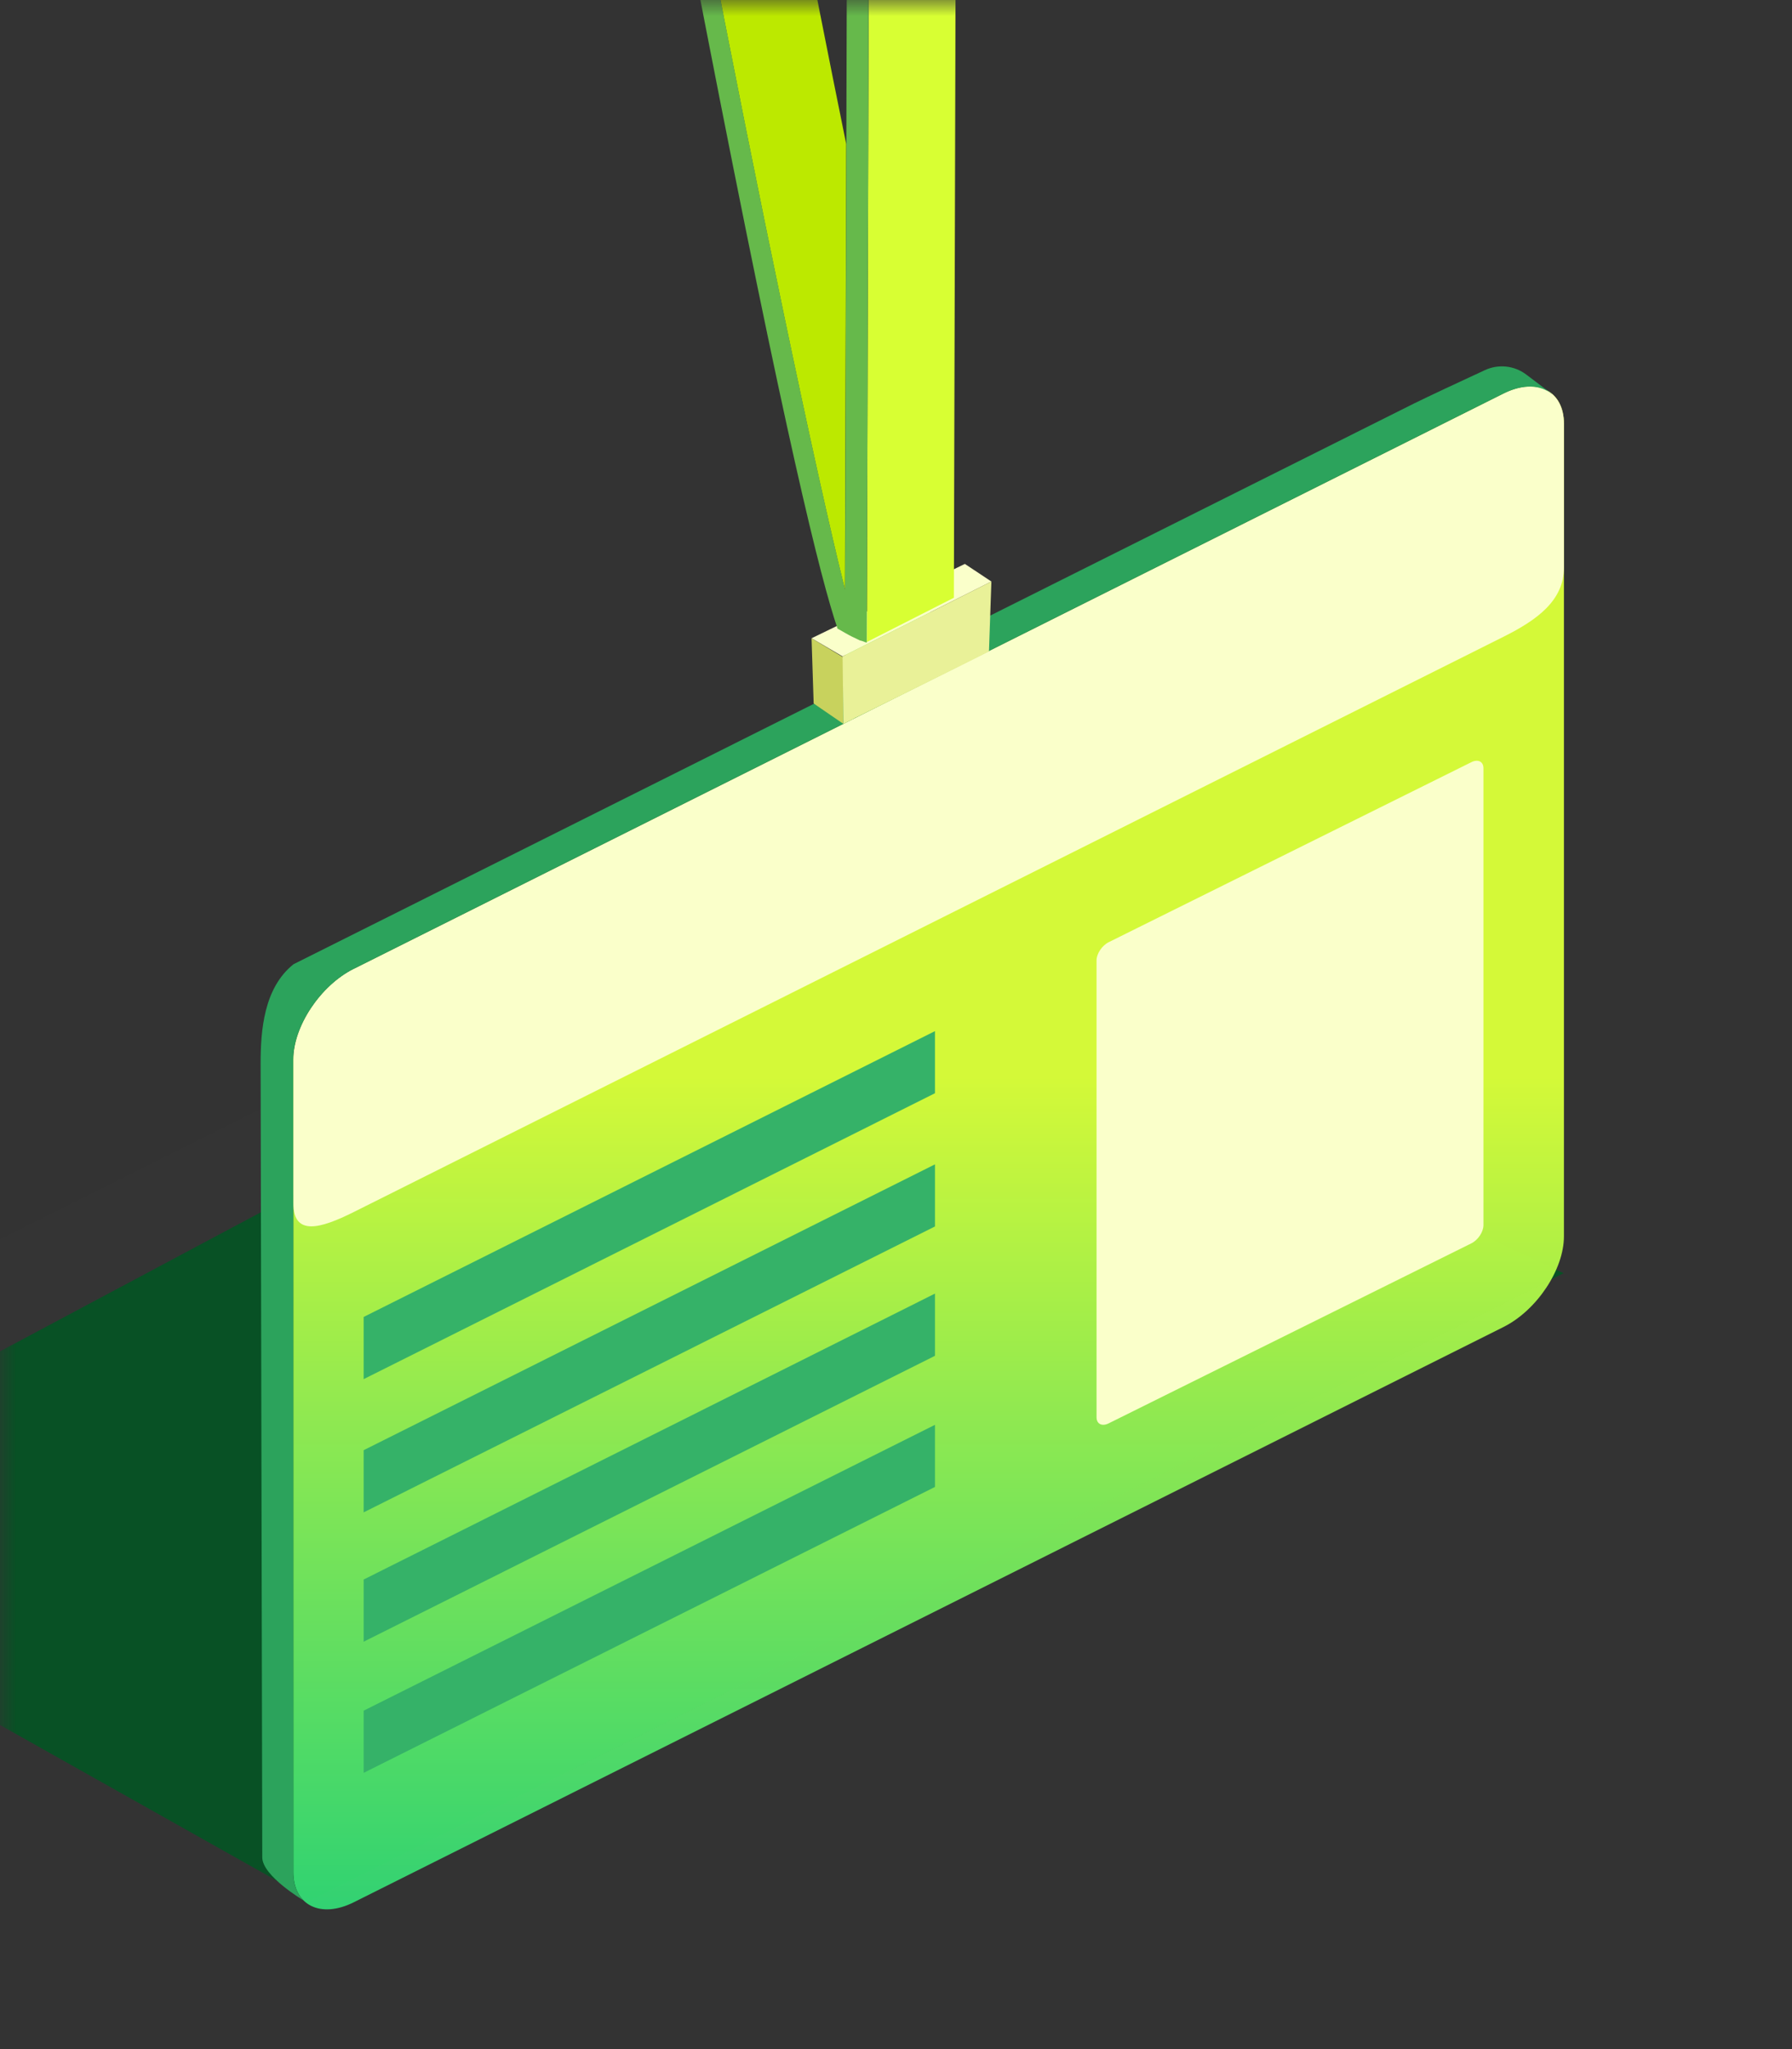<svg width="56" height="64" viewBox="0 0 56 64" fill="none" xmlns="http://www.w3.org/2000/svg">
<rect x="0" y="0" width="56" height="64" fill="#333333" stroke="none"/>
<mask id="mask0_1343_46286" style="mask-type:alpha" maskUnits="userSpaceOnUse" x="0" y="0" width="56" height="64">
<rect width="55.524" height="64" fill="#D9D9D9"/>
</mask>
<g mask="url(#mask0_1343_46286)">
<g style="mix-blend-mode:multiply">
<path opacity="0.01" d="M-12.358 44.888L9.718 59.345L48.866 39.767L23.709 26.848L-12.358 44.888Z" fill="#B78888"/>
<path d="M-10.656 47.886L9.725 59.344L48.863 39.766L25.375 28.685L-10.656 47.886Z" fill="#085125"/>
</g>
<path d="M9.167 58.469C9.167 59.508 10.017 59.933 11.056 59.414L46.983 41.447C48.023 40.928 48.873 39.653 48.873 38.613V13.237C48.873 12.199 48.023 11.774 46.983 12.293L11.056 30.262C10.017 30.781 9.167 32.056 9.167 33.096V58.474V58.469Z" fill="url(#paint0_linear_1343_46286)"/>
<path d="M11.058 30.26L46.983 12.293C48.023 11.774 48.873 12.199 48.873 13.237V17.726C48.873 18.764 48.023 19.369 46.983 19.889L11.056 37.855C10.017 38.374 9.167 38.621 9.167 37.58V33.092C9.167 32.054 10.017 30.777 11.056 30.258L11.058 30.26Z" fill="#FAFFCA"/>
<path d="M9.166 30.119L44.195 12.599C44.586 12.405 45.681 11.894 46.406 11.559C46.827 11.365 47.322 11.417 47.693 11.697L48.495 12.303V12.309C48.15 12.016 47.601 11.984 46.98 12.293L11.053 30.261C10.014 30.78 9.164 32.055 9.164 33.096V58.473C9.164 58.854 9.281 59.15 9.477 59.351C9.477 59.351 8.196 58.593 8.196 58.012L8.144 33.218C8.144 32.179 8.246 30.863 9.164 30.123L9.166 30.119Z" fill="#2CA35C"/>
<path d="M11.364 47.236L29.218 38.306V36.366L11.364 45.294V47.236Z" fill="#35B268"/>
<path d="M11.364 43.075L29.218 34.145V32.205L11.364 41.133V43.075Z" fill="#35B268"/>
<path d="M11.364 51.276L29.218 42.346V40.403L11.364 49.334V51.276Z" fill="#35B268"/>
<path d="M11.364 55.372L29.218 46.442V44.502L11.364 53.43V55.372Z" fill="#35B268"/>
<path d="M34.267 44.267C34.267 44.476 34.438 44.56 34.646 44.456L45.981 38.833C46.19 38.729 46.358 38.474 46.358 38.266V23.994C46.358 23.787 46.188 23.701 45.981 23.805L34.646 29.428C34.438 29.532 34.267 29.787 34.267 29.995V44.267Z" fill="#FAFFCA"/>
<path d="M26.404 20.586C26.422 20.512 26.436 20.405 26.436 20.249L29.156 18.669C29.156 18.826 29.142 18.932 29.124 19.006C29.1 19.108 29.056 19.169 29.004 19.199L26.284 20.778C26.296 20.77 26.306 20.756 26.318 20.744C26.326 20.736 26.336 20.73 26.344 20.718C26.368 20.684 26.39 20.644 26.404 20.584V20.586Z" fill="#6FD450"/>
<path d="M26.355 22.609L25.427 21.972L25.361 19.935L26.348 20.528L26.355 22.609Z" fill="#C8D25D"/>
<path d="M25.363 19.934L30.152 17.613L30.981 18.163L26.331 20.502L25.363 19.934Z" fill="#FAFFCA"/>
<path d="M26.744 22.411C26.59 22.499 26.507 22.532 26.357 22.608L26.331 20.501L30.981 18.162L30.905 20.346C30.625 20.501 26.744 22.413 26.744 22.413V22.411Z" fill="#E9F198"/>
<path d="M19.028 -21.959C19.034 -22.044 19.042 -22.126 19.048 -22.208C19.066 -22.413 19.088 -22.611 19.116 -22.803C19.126 -22.882 19.138 -22.96 19.15 -23.036C19.19 -23.276 19.236 -23.511 19.288 -23.73C19.29 -23.741 19.294 -23.756 19.296 -23.768C19.354 -23.998 19.421 -24.213 19.493 -24.417C19.515 -24.477 19.537 -24.533 19.559 -24.591C19.615 -24.738 19.675 -24.876 19.739 -25.006C19.765 -25.061 19.791 -25.115 19.817 -25.167C19.9 -25.321 19.988 -25.467 20.08 -25.6C20.088 -25.612 20.096 -25.626 20.104 -25.638C20.206 -25.778 20.314 -25.9 20.427 -26.011C20.459 -26.043 20.493 -26.069 20.527 -26.099C20.613 -26.175 20.701 -26.241 20.792 -26.299C21.269 -26.602 21.812 -26.672 22.397 -26.448C21.972 -25.502 21.716 -24.215 21.712 -22.659C21.704 -20.055 24.235 -6.376 26.444 4.5L26.404 18.414C24.604 11.271 18.98 -17.201 18.991 -21.079C18.991 -21.384 19.006 -21.675 19.026 -21.959H19.028Z" fill="#BCE900"/>
<path d="M27.192 -16.349L29.91 -17.928L29.808 18.67L27.088 20.052L27.192 -16.349Z" fill="#D8FF33"/>
<path d="M20.482 -27.199C20.607 -27.265 20.733 -27.317 20.865 -27.358C20.905 -27.37 20.943 -27.386 20.985 -27.394C21.152 -27.432 21.322 -27.452 21.497 -27.448C21.531 -27.448 21.565 -27.44 21.599 -27.438C21.747 -27.428 21.897 -27.4 22.05 -27.358C22.1 -27.343 22.152 -27.329 22.202 -27.311C22.391 -27.247 22.579 -27.169 22.773 -27.057C25.219 -25.646 27.203 -20.843 27.189 -16.349L27.087 20.051C27.087 20.051 27.087 20.063 27.087 20.072C27.069 20.065 27.049 20.061 27.031 20.055C26.979 20.033 26.927 20.013 26.871 20.003C26.853 19.995 26.837 19.985 26.819 19.977C26.754 19.945 26.688 19.915 26.622 19.883C26.478 19.811 26.34 19.727 26.199 19.648C26.191 19.645 26.183 19.642 26.175 19.639C25.636 18.061 24.535 13.613 22.022 0.692C20.174 -8.832 18.303 -19.38 18.309 -21.474C18.317 -24.429 19.191 -26.512 20.48 -27.197L20.482 -27.199ZM26.408 18.41L26.448 4.496L26.508 -16.744C26.52 -20.805 24.842 -25.076 22.771 -26.271C22.645 -26.343 22.521 -26.401 22.399 -26.45C21.815 -26.674 21.27 -26.606 20.793 -26.301C20.703 -26.243 20.614 -26.177 20.528 -26.101C20.494 -26.071 20.46 -26.045 20.428 -26.012C20.316 -25.902 20.206 -25.78 20.105 -25.64C20.097 -25.628 20.089 -25.614 20.081 -25.602C19.989 -25.471 19.901 -25.325 19.819 -25.169C19.791 -25.116 19.767 -25.062 19.741 -25.008C19.676 -24.878 19.618 -24.74 19.56 -24.593C19.538 -24.535 19.514 -24.479 19.494 -24.419C19.422 -24.214 19.356 -24 19.298 -23.769C19.294 -23.757 19.292 -23.743 19.29 -23.731C19.235 -23.511 19.191 -23.278 19.151 -23.038C19.139 -22.962 19.129 -22.883 19.117 -22.805C19.089 -22.613 19.067 -22.414 19.049 -22.21C19.041 -22.128 19.033 -22.046 19.029 -21.961C19.009 -21.677 18.997 -21.386 18.995 -21.081C18.983 -17.203 24.61 11.27 26.408 18.412V18.41Z" fill="#66B94B"/>
</g>
<defs>
<linearGradient id="paint0_linear_1343_46286" x1="28.85" y1="13.366" x2="28.85" y2="59.635" gradientUnits="userSpaceOnUse">
<stop offset="0.438" stop-color="#D4F938"/>
<stop offset="1" stop-color="#32D875" stop-opacity="0.96"/>
</linearGradient>
</defs>
</svg>
